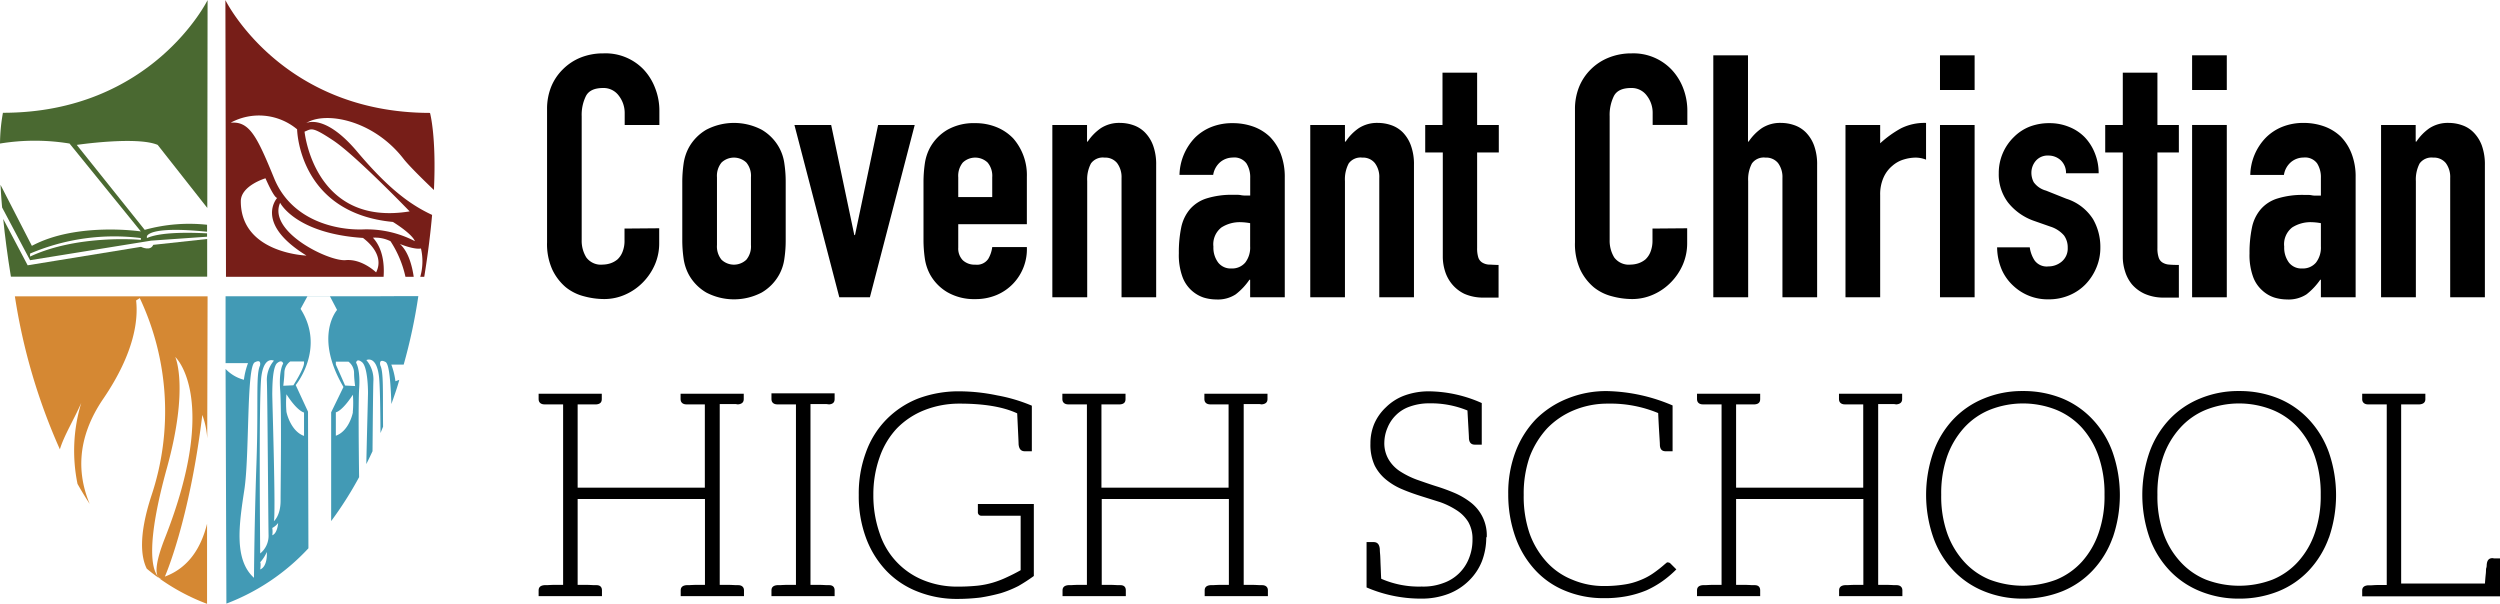 <svg id="Layer_1" data-name="Layer 1" xmlns="http://www.w3.org/2000/svg" viewBox="0 0 426.69 103.02"><defs><style>.cls-1{fill:#4a6931;}.cls-2{fill:#429ab5;}.cls-3{fill:#d58833;}.cls-4{fill:#771e18;}</style></defs><title>CCHS Logo</title><path class="cls-1" d="M61,61.05l9.53-.67V59.8c-.66,0-7.46-.48-10.27.82v-.28s.07-1.85,10.27-.81V58.34a28.53,28.53,0,0,0-10.64.87L48.29,44.71s10.26-1.51,13.81,0l8.47,10.76L70.62,20S61.16,39.23,35.69,39.23a30.74,30.74,0,0,0-.5,5.25,36.62,36.62,0,0,1,11.87,0l12.17,15s-10.94-1.64-18.6,2.46L35.28,51.53c.06,1.19.15,2.48.27,3.86l4.77,9ZM40.32,63.26a36.63,36.63,0,0,1,18.91-2.65v.31s-10.67-1-18.91,2.85Z" transform="translate(-35.19 -19.98)"/><path class="cls-1" d="M70.55,67.2V60.77l-9.21,1c-.44,1.07-1.86.45-2.09.34L39.91,65.26l-4.17-7.91c.29,2.9.71,6.17,1.31,9.85Z" transform="translate(-35.19 -19.98)"/><path class="cls-2" d="M100.1,70.54v0H73.69l0,11.82v-.4h3.83a12.29,12.29,0,0,0-.7,2.84,6.66,6.66,0,0,1-3.13-1.85L73.83,123a37,37,0,0,0,14-9.44l-.07-23.32-2.1-4.54s5.15-6.24.83-13l1.16-2.13h3.86l1.21,2.31s-4,4.47,1.09,13.15l-2.1,4.32,0,18.57a62.73,62.73,0,0,0,4.77-7.5c-.06-4.9-.14-12.48,0-15,.26-3.4-.51-4.52-.51-4.52s.07-.84,1-.11S98,86.09,98,87c0,.49-.17,6.57-.29,12.19.37-.73.72-1.47,1.06-2.2.05-5.62.1-11,.15-12a5.05,5.05,0,0,0-1.2-3.55s1.68-.87,2.14,2.69c.17,1.22.24,5.14.27,9.76l.44-1.08c-.06-6.09.11-9.29-.47-10.47,0,0-.35-1.23.89-.58.62.33.87,3.37,1,7.18.5-1.42,1-2.8,1.35-4.13l-.66.24a12.29,12.29,0,0,0-.7-2.84h2.11a93.41,93.41,0,0,0,2.5-11.69h-2.45l0,0ZM78.54,118.6c-3.43-3.09-2.56-9.06-1.65-15s.35-21,1.78-21.78c1.24-.65.89.58.89.58-.74,1.53-.24,6.46-.6,16.69S78.54,118.6,78.54,118.6Zm1.06-1.43s.16-1,0-1.22a6.56,6.56,0,0,0,1.13-1.76S80.93,116.63,79.6,117.17Zm0-2.73c0-.65-.27-26.66.2-30.21s2.14-2.69,2.14-2.69a5.05,5.05,0,0,0-1.2,3.55c.1,2.21.24,24.37.29,26.31A3.88,3.88,0,0,1,79.6,114.44Zm2.06-3.1a3.91,3.91,0,0,0,0-1.25,2.93,2.93,0,0,0,1-.85S82.56,111,81.66,111.34Zm1.42-5.91c0,2.6-1.16,3.52-1.16,3.52.38-.76-.28-21-.26-21.85s0-4.5.86-5.17,1,.11,1,.11-.77,1.12-.51,4.51S83.08,102.83,83.08,105.43Zm4-15.05v4c-2-.7-2.84-3.28-3-4.11a16.8,16.8,0,0,1,0-3C85.93,90.17,87.06,90.38,87.06,90.38Zm0-8.71V82c-.11,1.11-1.82,3.74-1.82,3.74l-1.72.08s.17-1.28.19-2.23a2.41,2.41,0,0,1,1-1.92Zm8.34,8.68c-.16.83-.92,3.29-2.91,4v-4s1-.09,2.91-3A17.83,17.83,0,0,1,95.4,90.35Zm-1.33-4.57s-.65-1.51-1.58-3.58v-.49h2.16a2.44,2.44,0,0,1,.95,1.93c0,.94.18,2.23.18,2.23Z" transform="translate(-35.19 -19.98)"/><path class="cls-3" d="M63.33,118.39S67.51,109,69.72,90.8a14.08,14.08,0,0,1,.84,4l.06-24.24H37.73a101.58,101.58,0,0,0,7.68,26.11c.71-2.36,2.41-5.09,3.65-7.93a28.09,28.09,0,0,0-.64,13.83c.65,1.15,1.34,2.29,2.08,3.42-2.1-5-2.34-11.15,2.35-18,5.36-7.89,5.94-13.53,5.57-16.73l.63-.4A45.38,45.38,0,0,1,61,104.68c-2.21,6.83-1.71,10.46-.76,12.36a35.5,35.5,0,0,0,10.29,6l0-14c0,.21,0,.33,0,.33C69.55,113.35,67.45,116.87,63.33,118.39Zm-1.24-.09c-.92-1.2-2.08-5.19,1.59-18.45C67.49,86.06,65.1,80.9,65.1,80.9s7.66,7-1.77,30.94c-1.6,4.06-1.57,5.75-1.24,6.46a1.2,1.2,0,0,0,.67.51A.74.74,0,0,1,62.09,118.3Z" transform="translate(-35.19 -19.98)"/><path class="cls-4" d="M96.14,45.85C90.57,39.25,87.43,41,87.43,41c3.21-2.07,11.41-.63,16.62,6.07,1.06,1.38,4.43,4.6,5.2,5.34.44-9.21-.67-13.16-.67-13.16C83.12,39.23,73.66,20,73.66,20l.1,47.22h26.9c.15-2.12-.11-4.82-1.82-6.67a5.88,5.88,0,0,1,3,.6,18.21,18.21,0,0,1,2.55,6.07h1.41c-.25-1.73-.86-4.26-2.36-5.6,0,0,2.4,1,3.6.77a9.72,9.72,0,0,1-.12,4.83h.68c.65-4,1.07-7.5,1.34-10.56C105.38,55,101.64,52.38,96.14,45.85ZM76.29,54.33c0-2.67,4.21-3.92,4.21-3.92s1.44,3.35,2,3.35c0,0-4,4.3,5,9.84C87.43,63.6,76.29,63.2,76.29,54.33ZM99.38,66.47S97,64.12,94.17,64.38,80.83,59.53,83,54.59c0,0,2.61,5.24,14.15,6C97.11,60.61,101.05,63.2,99.38,66.47Zm6.6-5.34a17.83,17.83,0,0,0-8.64-2c-4.77.2-12.4-1.49-15.36-8.72s-4.22-9.76-7.42-9.49A10.15,10.15,0,0,1,85.9,42.05s.2,14.28,16.35,15.81C102.25,57.86,105.45,59.8,106,61.13Zm-.87-5.07C88.77,58.73,87.17,42.45,87.17,42.45c1.2-.45,1.13-1,4.93,1.53S105.11,56.06,105.11,56.06Z" transform="translate(-35.19 -19.98)"/><path d="M147.7,58.94V61.5a9.08,9.08,0,0,1-.73,3.62,10,10,0,0,1-2,3,9.6,9.6,0,0,1-3,2.11,8.75,8.75,0,0,1-3.68.79,13.22,13.22,0,0,1-3.42-.47A8.15,8.15,0,0,1,131.75,69a9,9,0,0,1-2.29-3,10.56,10.56,0,0,1-.9-4.67V38.59a10.11,10.11,0,0,1,.69-3.77,8.85,8.85,0,0,1,2-3,9.09,9.09,0,0,1,3-2,10.29,10.29,0,0,1,3.92-.73A9,9,0,0,1,145,31.8,9.62,9.62,0,0,1,147,35a10.54,10.54,0,0,1,.73,4v2.32h-5.92v-2a4.81,4.81,0,0,0-1-3A3.21,3.21,0,0,0,138.13,35c-1.47,0-2.45.45-2.93,1.36a7.23,7.23,0,0,0-.73,3.45V60.92a5.4,5.4,0,0,0,.79,3,3.09,3.09,0,0,0,2.81,1.22,4.51,4.51,0,0,0,1.25-.2,3.75,3.75,0,0,0,1.24-.67,3.44,3.44,0,0,0,.87-1.28,5,5,0,0,0,.35-2v-2Z" transform="translate(-35.19 -19.98)"/><path d="M151.64,51.17a22.29,22.29,0,0,1,.23-3.3,8.22,8.22,0,0,1,.87-2.67,8,8,0,0,1,3-3.08,10.2,10.2,0,0,1,9.45,0,8,8,0,0,1,3,3.08,7.77,7.77,0,0,1,.87,2.67,21,21,0,0,1,.23,3.3v9.69a21,21,0,0,1-.23,3.3,7.77,7.77,0,0,1-.87,2.67,8,8,0,0,1-3,3.08,10.2,10.2,0,0,1-9.45,0,8,8,0,0,1-3-3.08,8.22,8.22,0,0,1-.87-2.67,22.29,22.29,0,0,1-.23-3.3Zm5.92,10.62a3.59,3.59,0,0,0,.78,2.52,3.08,3.08,0,0,0,4.23,0,3.54,3.54,0,0,0,.79-2.52V50.24a3.54,3.54,0,0,0-.79-2.52,3.08,3.08,0,0,0-4.23,0,3.59,3.59,0,0,0-.78,2.52Z" transform="translate(-35.19 -19.98)"/><path d="M191.31,41.31l-7.65,29.41h-5.22l-7.66-29.41h6.27L181,60.1h.12l3.94-18.79Z" transform="translate(-35.19 -19.98)"/><path d="M210.45,58.25H198.74v4a2.86,2.86,0,0,0,.78,2.15,2.94,2.94,0,0,0,2.12.75,2.33,2.33,0,0,0,2.23-1,5.24,5.24,0,0,0,.67-2h5.91a8.51,8.51,0,0,1-2.37,6.27,8.4,8.4,0,0,1-2.79,1.91,9.24,9.24,0,0,1-3.65.7,9.11,9.11,0,0,1-4.73-1.16,8,8,0,0,1-3-3.08,8.22,8.22,0,0,1-.87-2.67,22.29,22.29,0,0,1-.23-3.3V51.17a22.29,22.29,0,0,1,.23-3.3,8.22,8.22,0,0,1,.87-2.67,8,8,0,0,1,3-3.08A9.11,9.11,0,0,1,201.64,41a9.47,9.47,0,0,1,3.68.7,8.19,8.19,0,0,1,2.81,1.91,9.5,9.5,0,0,1,2.32,6.56Zm-11.71-4.64h5.8V50.24a3.54,3.54,0,0,0-.79-2.52,3.08,3.08,0,0,0-4.23,0,3.59,3.59,0,0,0-.78,2.52Z" transform="translate(-35.19 -19.98)"/><path d="M214.8,70.72V41.31h5.92v2.84h.11a8.57,8.57,0,0,1,2.24-2.29,5.74,5.74,0,0,1,3.33-.9,6.85,6.85,0,0,1,2.21.38,5.12,5.12,0,0,1,2,1.25A6.28,6.28,0,0,1,232,44.82a9.34,9.34,0,0,1,.52,3.34V70.72h-5.91V50.36a4,4,0,0,0-.76-2.55,2.6,2.6,0,0,0-2.14-.93,2.49,2.49,0,0,0-2.32,1,5.8,5.8,0,0,0-.64,3V70.72Z" transform="translate(-35.19 -19.98)"/><path d="M248.56,70.72v-3h-.12a10.78,10.78,0,0,1-2.35,2.5,5.54,5.54,0,0,1-3.33.87,7.52,7.52,0,0,1-2.12-.32A5.82,5.82,0,0,1,237,67.21a10.86,10.86,0,0,1-.61-4,21,21,0,0,1,.4-4.38,7,7,0,0,1,1.51-3.16,6.26,6.26,0,0,1,2.84-1.83,14.44,14.44,0,0,1,4.59-.61h.63a3.1,3.1,0,0,1,.64.06,3.58,3.58,0,0,0,.7.06c.27,0,.56,0,.87,0V50.36a4.43,4.43,0,0,0-.64-2.49,2.55,2.55,0,0,0-2.32-1,3.37,3.37,0,0,0-2.12.75,3.62,3.62,0,0,0-1.24,2.21h-5.75a9.49,9.49,0,0,1,2.67-6.38A8.4,8.4,0,0,1,242,41.63,9.61,9.61,0,0,1,245.6,41a10.41,10.41,0,0,1,3.48.58,8,8,0,0,1,2.84,1.74,8.57,8.57,0,0,1,1.86,2.9,11,11,0,0,1,.69,4.06V70.72Zm0-12.65a10.36,10.36,0,0,0-1.63-.17,5.81,5.81,0,0,0-3.27.9,3.64,3.64,0,0,0-1.37,3.28,4.24,4.24,0,0,0,.82,2.72,2.69,2.69,0,0,0,2.26,1,2.92,2.92,0,0,0,2.35-1,4.18,4.18,0,0,0,.84-2.78Z" transform="translate(-35.19 -19.98)"/><path d="M258.82,70.72V41.31h5.92v2.84h.12a8.39,8.39,0,0,1,2.23-2.29,5.74,5.74,0,0,1,3.33-.9,6.85,6.85,0,0,1,2.21.38,5.12,5.12,0,0,1,2,1.25A6.28,6.28,0,0,1,276,44.82a9.34,9.34,0,0,1,.52,3.34V70.72H270.6V50.36a3.9,3.9,0,0,0-.76-2.55,2.59,2.59,0,0,0-2.14-.93,2.5,2.5,0,0,0-2.32,1,5.8,5.8,0,0,0-.64,3V70.72Z" transform="translate(-35.19 -19.98)"/><path d="M281.39,41.31V32.38h5.91v8.93H291V46H287.3v16.3a5.21,5.21,0,0,0,.2,1.62,1.61,1.61,0,0,0,.67.87,2.47,2.47,0,0,0,1.13.35c.45,0,1,.06,1.66.06v5.57h-2.44a7.92,7.92,0,0,1-3.39-.64A6.25,6.25,0,0,1,283,68.46a6.45,6.45,0,0,1-1.19-2.24,8.3,8.3,0,0,1-.37-2.4V46h-3V41.31Z" transform="translate(-35.19 -19.98)"/><path d="M323.15,58.94V61.5a9.25,9.25,0,0,1-.73,3.62,10,10,0,0,1-2,3,9.6,9.6,0,0,1-3,2.11,8.78,8.78,0,0,1-3.68.79,13.22,13.22,0,0,1-3.42-.47A8.08,8.08,0,0,1,307.2,69a9,9,0,0,1-2.3-3,10.56,10.56,0,0,1-.9-4.67V38.59a10.11,10.11,0,0,1,.7-3.77,9,9,0,0,1,2-3,9.13,9.13,0,0,1,3.05-2,10.27,10.27,0,0,1,3.91-.73,9,9,0,0,1,6.79,2.73,9.62,9.62,0,0,1,2,3.16,10.74,10.74,0,0,1,.73,4v2.32h-5.92v-2a4.76,4.76,0,0,0-1-3A3.19,3.19,0,0,0,313.58,35c-1.47,0-2.45.45-2.93,1.36a7.23,7.23,0,0,0-.73,3.45V60.92a5.48,5.48,0,0,0,.78,3,3.1,3.1,0,0,0,2.82,1.22,4.44,4.44,0,0,0,1.24-.2,3.8,3.8,0,0,0,1.25-.67,3.44,3.44,0,0,0,.87-1.28,5.17,5.17,0,0,0,.35-2v-2Z" transform="translate(-35.19 -19.98)"/><path d="M327.61,70.72V29.42h5.92V44.15h.11a8.57,8.57,0,0,1,2.24-2.29,5.74,5.74,0,0,1,3.33-.9,6.85,6.85,0,0,1,2.21.38,5.12,5.12,0,0,1,2,1.25,6.28,6.28,0,0,1,1.39,2.23,9.34,9.34,0,0,1,.52,3.34V70.72h-5.92V50.36a4,4,0,0,0-.75-2.55,2.61,2.61,0,0,0-2.15-.93,2.48,2.48,0,0,0-2.31,1,5.8,5.8,0,0,0-.64,3V70.72Z" transform="translate(-35.19 -19.98)"/><path d="M350.17,70.72V41.31h5.92v3.13a18.15,18.15,0,0,1,3.54-2.55,9,9,0,0,1,4.29-.93v6.27a4.85,4.85,0,0,0-1.8-.35,7.1,7.1,0,0,0-2,.32,5.15,5.15,0,0,0-1.94,1.07,5.48,5.48,0,0,0-1.51,2,7,7,0,0,0-.58,3V70.72Z" transform="translate(-35.19 -19.98)"/><path d="M366.3,35.34V29.42h5.91v5.92Zm0,35.38V41.31h5.91V70.72Z" transform="translate(-35.19 -19.98)"/><path d="M387.81,49.55a2.92,2.92,0,0,0-.95-2.26,3.09,3.09,0,0,0-2.06-.76,2.65,2.65,0,0,0-2.15.9,3.13,3.13,0,0,0-.75,2.06,3.41,3.41,0,0,0,.4,1.59,3.77,3.77,0,0,0,2.09,1.43l3.48,1.39a8.4,8.4,0,0,1,4.55,3.48,9.51,9.51,0,0,1,1.25,4.81,8.73,8.73,0,0,1-.67,3.45,9.17,9.17,0,0,1-1.82,2.82,8.3,8.3,0,0,1-2.79,1.91,8.93,8.93,0,0,1-3.53.7,8.55,8.55,0,0,1-6-2.27,8.24,8.24,0,0,1-2-2.75,9.93,9.93,0,0,1-.81-3.86h5.57a5.44,5.44,0,0,0,.84,2.26,2.56,2.56,0,0,0,2.35,1,3.5,3.5,0,0,0,2.29-.84,2.91,2.91,0,0,0,1-2.35,3.47,3.47,0,0,0-.63-2.09,5.09,5.09,0,0,0-2.32-1.51l-2.85-1a9.74,9.74,0,0,1-4.38-3.11,7.94,7.94,0,0,1-1.59-5,8.54,8.54,0,0,1,2.61-6.21,7.85,7.85,0,0,1,2.73-1.77A9.28,9.28,0,0,1,385,41a8.67,8.67,0,0,1,3.33.64A7.65,7.65,0,0,1,391,43.4a8.37,8.37,0,0,1,1.74,2.75,9,9,0,0,1,.64,3.4Z" transform="translate(-35.19 -19.98)"/><path d="M397.5,41.31V32.38h5.91v8.93h3.66V46h-3.66v16.3a4.88,4.88,0,0,0,.21,1.62,1.55,1.55,0,0,0,.66.87,2.47,2.47,0,0,0,1.14.35q.66.06,1.65.06v5.57h-2.44a7.92,7.92,0,0,1-3.39-.64,6.35,6.35,0,0,1-2.18-1.62,6.43,6.43,0,0,1-1.18-2.24,8,8,0,0,1-.38-2.4V46h-3V41.31Z" transform="translate(-35.19 -19.98)"/><path d="M409.33,35.34V29.42h5.92v5.92Zm0,35.38V41.31h5.92V70.72Z" transform="translate(-35.19 -19.98)"/><path d="M431.31,70.72v-3h-.11a11.22,11.22,0,0,1-2.35,2.5,5.6,5.6,0,0,1-3.34.87,7.58,7.58,0,0,1-2.12-.32,5.54,5.54,0,0,1-2.05-1.19,5.72,5.72,0,0,1-1.6-2.35,10.86,10.86,0,0,1-.61-4,20.91,20.91,0,0,1,.41-4.38,6.91,6.91,0,0,1,1.51-3.16,6.15,6.15,0,0,1,2.84-1.83,14.38,14.38,0,0,1,4.58-.61h.64a3.24,3.24,0,0,1,.64.06,3.4,3.4,0,0,0,.69.06c.27,0,.56,0,.87,0V50.36a4.43,4.43,0,0,0-.64-2.49,2.54,2.54,0,0,0-2.32-1,3.34,3.34,0,0,0-2.11.75A3.58,3.58,0,0,0,425,49.84h-5.74a9.4,9.4,0,0,1,2.67-6.38,8.36,8.36,0,0,1,2.78-1.83,9.61,9.61,0,0,1,3.65-.67,10.41,10.41,0,0,1,3.48.58,8.08,8.08,0,0,1,2.85,1.74,8.55,8.55,0,0,1,1.85,2.9,10.79,10.79,0,0,1,.7,4.06V70.72Zm0-12.65a10.36,10.36,0,0,0-1.62-.17,5.82,5.82,0,0,0-3.28.9,3.63,3.63,0,0,0-1.36,3.28,4.29,4.29,0,0,0,.81,2.72,2.69,2.69,0,0,0,2.26,1,2.91,2.91,0,0,0,2.35-1,4.18,4.18,0,0,0,.84-2.78Z" transform="translate(-35.19 -19.98)"/><path d="M441.58,70.72V41.31h5.91v2.84h.12a8.54,8.54,0,0,1,2.23-2.29,5.75,5.75,0,0,1,3.34-.9,6.79,6.79,0,0,1,2.2.38,5,5,0,0,1,2,1.25,6.3,6.3,0,0,1,1.4,2.23,9.56,9.56,0,0,1,.52,3.34V70.72h-5.92V50.36a4,4,0,0,0-.75-2.55,2.62,2.62,0,0,0-2.15-.93,2.51,2.51,0,0,0-2.32,1,5.9,5.9,0,0,0-.64,3V70.72Z" transform="translate(-35.19 -19.98)"/><path d="M160.73,88.94c-.25,0-.64,0-1.13,0s-1,0-1.57,0V119.8c.59,0,1.08,0,1.57,0s.88.05,1.13.05h.44c.64,0,1,.34,1,.88v1H151.37v-1c0-.54.34-.83,1-.88h.44c.25,0,.64-.05,1.13-.05s1,0,1.57,0V105.15H133.78V119.8c.59,0,1.13,0,1.62,0s.83.05,1.08.05H137c.63,0,.93.34.93.88v1H127.12v-1c0-.54.34-.83,1-.88h.49c.24,0,.59-.05,1.08-.05s1,0,1.61,0V89c-.59,0-1.12,0-1.61,0s-.84,0-1.08,0h-.49c-.64,0-1-.35-1-.89v-.93H137.9v.93c0,.54-.3.84-.93.89h-.49c-.25,0-.59,0-1.08,0s-1,0-1.62,0v14.21h21.71V89c-.59,0-1.08,0-1.57,0s-.88,0-1.13,0h-.44c-.64,0-1-.35-1-.89v-.93h10.78v.93c0,.54-.34.84-1,.89Z" transform="translate(-35.19 -19.98)"/><path d="M176.21,88.94c-.24,0-.58,0-1.07,0s-1,0-1.62,0V119.8c.59,0,1.13,0,1.62,0s.83.05,1.07.05h.49c.64,0,.94.34.94.88v1H166.86v-1c0-.54.34-.83,1-.88h.49c.24,0,.58-.05,1.07-.05s1,0,1.62,0V89c-.59,0-1.13,0-1.62,0s-.83,0-1.07,0h-.49c-.64,0-1-.35-1-.89v-1h10.78v1c0,.54-.3.84-.94.89Z" transform="translate(-35.19 -19.98)"/><path d="M211.64,106v12.29A29.51,29.51,0,0,1,209,120a18.52,18.52,0,0,1-3,1.22,32.25,32.25,0,0,1-3.43.74,32.93,32.93,0,0,1-4,.24,18,18,0,0,1-6.81-1.27,14.78,14.78,0,0,1-5.34-3.58,16.4,16.4,0,0,1-3.43-5.58,20.48,20.48,0,0,1-1.23-7.3,20.22,20.22,0,0,1,1.23-7.3,15.38,15.38,0,0,1,3.48-5.59A15.63,15.63,0,0,1,191.89,88a19.73,19.73,0,0,1,7.21-1.23,32.05,32.05,0,0,1,6.27.69,27.75,27.75,0,0,1,5.93,1.76V97h-1.18c-.68,0-1-.39-1.08-1.18,0-.34-.09-2.1-.24-5.29-2.4-1.12-5.69-1.66-9.8-1.66A16.14,16.14,0,0,0,192.92,90a13.43,13.43,0,0,0-4.65,3.09,13.73,13.73,0,0,0-2.94,4.9,19,19,0,0,0-1.08,6.47,19.48,19.48,0,0,0,1.08,6.56,12.93,12.93,0,0,0,7.5,8,15.21,15.21,0,0,0,5.88,1.08,32,32,0,0,0,3.23-.15,14.77,14.77,0,0,0,2.74-.54,16.62,16.62,0,0,0,2.4-.93c.74-.34,1.52-.73,2.31-1.18V108h-6.67a.58.58,0,0,1-.63-.54V106Z" transform="translate(-35.19 -19.98)"/><path d="M250.15,88.94c-.24,0-.63,0-1.12,0s-1,0-1.57,0V119.8c.59,0,1.08,0,1.57,0s.88.05,1.12.05h.44c.64,0,1,.34,1,.88v1H240.8v-1c0-.54.34-.83,1-.88h.44c.24,0,.63-.05,1.12-.05s1,0,1.57,0V105.15h-21.7V119.8c.58,0,1.12,0,1.61,0s.84.05,1.08.05h.49c.64,0,.93.34.93.88v1H216.54v-1c0-.54.35-.83,1-.88H218c.25,0,.59-.05,1.08-.05s1,0,1.62,0V89c-.59,0-1.13,0-1.62,0s-.83,0-1.08,0h-.49c-.63,0-1-.35-1-.89v-.93h10.78v.93c0,.54-.29.84-.93.89h-.49c-.24,0-.59,0-1.08,0s-1,0-1.61,0v14.21h21.7V89c-.59,0-1.08,0-1.57,0s-.88,0-1.12,0h-.44c-.64,0-1-.35-1-.89v-.93h10.77v.93c0,.54-.34.84-1,.89Z" transform="translate(-35.19 -19.98)"/><path d="M288.86,111.62a11.41,11.41,0,0,1-.73,4.12,9.56,9.56,0,0,1-2.21,3.33,10.16,10.16,0,0,1-3.47,2.25,12.8,12.8,0,0,1-4.71.83,23.37,23.37,0,0,1-9.31-1.91V112.5h1.18c.68,0,1,.39,1.08,1.18,0,0,0,.34.05.88s.05,1.18.09,2,.05,1.52.1,2.2a16,16,0,0,0,6.91,1.33,9.63,9.63,0,0,0,3.67-.59,7.24,7.24,0,0,0,4.41-4.26,8.42,8.42,0,0,0,.59-3.19,5.73,5.73,0,0,0-.73-3,6.32,6.32,0,0,0-2-2,13.25,13.25,0,0,0-2.8-1.37l-3.18-1c-1.08-.34-2.2-.73-3.23-1.17a11,11,0,0,1-2.75-1.62,7.47,7.47,0,0,1-2-2.45,8.39,8.39,0,0,1-.73-3.72,8.65,8.65,0,0,1,.64-3.38,8.51,8.51,0,0,1,2-2.84,8.82,8.82,0,0,1,3.13-2,12.09,12.09,0,0,1,4.31-.73,22.61,22.61,0,0,1,8.92,2v7.1H286.9c-.68,0-1-.44-1-1.22,0-.25-.1-1.81-.25-4.61a16.43,16.43,0,0,0-6.47-1.22,9.73,9.73,0,0,0-3.33.54,6.17,6.17,0,0,0-2.4,1.47A6.34,6.34,0,0,0,272,93a6.71,6.71,0,0,0-.54,2.55,5.44,5.44,0,0,0,.79,2.94,6.21,6.21,0,0,0,2,2,14.49,14.49,0,0,0,2.79,1.37c1,.35,2.11.74,3.18,1.08a32.92,32.92,0,0,1,3.24,1.18,12.74,12.74,0,0,1,2.74,1.61,7.08,7.08,0,0,1,2.74,6Z" transform="translate(-35.19 -19.98)"/><path d="M321.3,117.16a18.17,18.17,0,0,1-2.35,2,16.68,16.68,0,0,1-2.74,1.57,17.34,17.34,0,0,1-3.34,1,19.85,19.85,0,0,1-4,.34,16.9,16.9,0,0,1-6.56-1.27,14.15,14.15,0,0,1-5.15-3.58,16.35,16.35,0,0,1-3.33-5.58,21.65,21.65,0,0,1-1.22-7.3,19.85,19.85,0,0,1,1.22-7.2,16.42,16.42,0,0,1,3.48-5.59A15.92,15.92,0,0,1,302.73,88a17.49,17.49,0,0,1,6.86-1.27,29.83,29.83,0,0,1,11.07,2.45V97h-1.17c-.69,0-1-.39-1-1.18,0-.39-.15-2.2-.29-5.34a21.21,21.21,0,0,0-8.58-1.61A14.87,14.87,0,0,0,303.81,90a13.54,13.54,0,0,0-4.56,3.09,15.1,15.1,0,0,0-3,4.9,19.22,19.22,0,0,0-1,6.47,19.55,19.55,0,0,0,1,6.56,14.49,14.49,0,0,0,2.94,4.9,11.81,11.81,0,0,0,4.36,3A13.72,13.72,0,0,0,309.1,120a21.37,21.37,0,0,0,3.28-.25,11.27,11.27,0,0,0,2.7-.73,10.66,10.66,0,0,0,2.25-1.18,21.84,21.84,0,0,0,2.11-1.66,1,1,0,0,0,.24-.2.45.45,0,0,1,.25,0,.59.59,0,0,1,.39.2Z" transform="translate(-35.19 -19.98)"/><path d="M358.44,88.94c-.24,0-.63,0-1.12,0s-1,0-1.57,0V119.8c.59,0,1.08,0,1.57,0s.88.05,1.12.05h.44c.64,0,1,.34,1,.88v1H349.08v-1c0-.54.35-.83,1-.88h.45c.24,0,.63-.05,1.12-.05s1,0,1.57,0V105.15H331.5V119.8c.58,0,1.12,0,1.61,0s.84.05,1.08.05h.49c.64,0,.93.34.93.88v1H324.83v-1c0-.54.34-.83,1-.88h.49c.25,0,.59-.05,1.08-.05s1,0,1.62,0V89c-.59,0-1.13,0-1.62,0s-.83,0-1.08,0h-.49c-.64,0-1-.35-1-.89v-.93h10.78v.93c0,.54-.29.84-.93.89h-.49c-.24,0-.59,0-1.08,0s-1,0-1.61,0v14.21h21.7V89c-.59,0-1.08,0-1.57,0s-.88,0-1.12,0h-.45c-.63,0-1-.35-1-.89v-.93h10.78v.93c0,.54-.34.84-1,.89Z" transform="translate(-35.19 -19.98)"/><path d="M395.78,111.72a16,16,0,0,1-3.38,5.58,14.73,14.73,0,0,1-5.19,3.58,17.79,17.79,0,0,1-6.77,1.27,17.26,17.26,0,0,1-6.66-1.27,14.83,14.83,0,0,1-5.24-3.58,16,16,0,0,1-3.38-5.58,22.13,22.13,0,0,1,0-14.55,16,16,0,0,1,3.38-5.59A14.94,14.94,0,0,1,373.78,88a17.08,17.08,0,0,1,6.66-1.28A17.6,17.6,0,0,1,387.21,88a14.84,14.84,0,0,1,5.19,3.62,16,16,0,0,1,3.38,5.59,22.3,22.3,0,0,1,0,14.55Zm-2.4-13.82a14.39,14.39,0,0,0-2.84-4.9,12.21,12.21,0,0,0-4.41-3.08,15.37,15.37,0,0,0-11.32,0A12.13,12.13,0,0,0,370.4,93a14.49,14.49,0,0,0-2.89,4.9,19.29,19.29,0,0,0-1,6.52,19,19,0,0,0,1,6.51,14.3,14.3,0,0,0,2.89,4.9,12,12,0,0,0,4.41,3.09,16.07,16.07,0,0,0,11.32,0,12.12,12.12,0,0,0,4.41-3.09,14.21,14.21,0,0,0,2.84-4.9,19,19,0,0,0,1-6.51A19.29,19.29,0,0,0,393.38,97.9Z" transform="translate(-35.19 -19.98)"/><path d="M432.68,111.72a16.15,16.15,0,0,1-3.38,5.58,14.68,14.68,0,0,1-5.2,3.58,17.73,17.73,0,0,1-6.76,1.27,17.22,17.22,0,0,1-6.66-1.27,14.83,14.83,0,0,1-5.24-3.58,16,16,0,0,1-3.39-5.58,22.3,22.3,0,0,1,0-14.55,16.07,16.07,0,0,1,3.39-5.59A14.94,14.94,0,0,1,410.68,88a17,17,0,0,1,6.66-1.28A17.55,17.55,0,0,1,424.1,88a14.78,14.78,0,0,1,5.2,3.62,16.19,16.19,0,0,1,3.38,5.59,22.3,22.3,0,0,1,0,14.55Zm-2.4-13.82a14.25,14.25,0,0,0-2.85-4.9A12,12,0,0,0,423,89.92a15.34,15.34,0,0,0-11.31,0A12,12,0,0,0,407.3,93a14.17,14.17,0,0,0-2.89,4.9,19.29,19.29,0,0,0-1,6.52,19,19,0,0,0,1,6.51,14,14,0,0,0,2.89,4.9,12,12,0,0,0,4.41,3.09,16,16,0,0,0,11.31,0,12,12,0,0,0,4.41-3.09,14.07,14.07,0,0,0,2.85-4.9,19.29,19.29,0,0,0,1-6.51A19.55,19.55,0,0,0,430.28,97.9Z" transform="translate(-35.19 -19.98)"/><path d="M460.9,115.29h1v6.47H438.36v-1c0-.54.35-.83,1-.88h.49c.25,0,.59-.05,1.08-.05s1,0,1.62,0V89c-.59,0-1.13,0-1.62,0s-.83,0-1.08,0h-.49c-.63,0-1-.35-1-.89v-.93h10.78v.93c0,.54-.34.84-1,.89h-.44c-.24,0-.64,0-1.13,0s-1,0-1.56,0v30.58h14.3c.05-.69.1-1.28.15-1.72s0-.78.1-1a1.82,1.82,0,0,0,.05-.44c.05-.78.34-1.18,1-1.18Z" transform="translate(-35.19 -19.98)"/></svg>